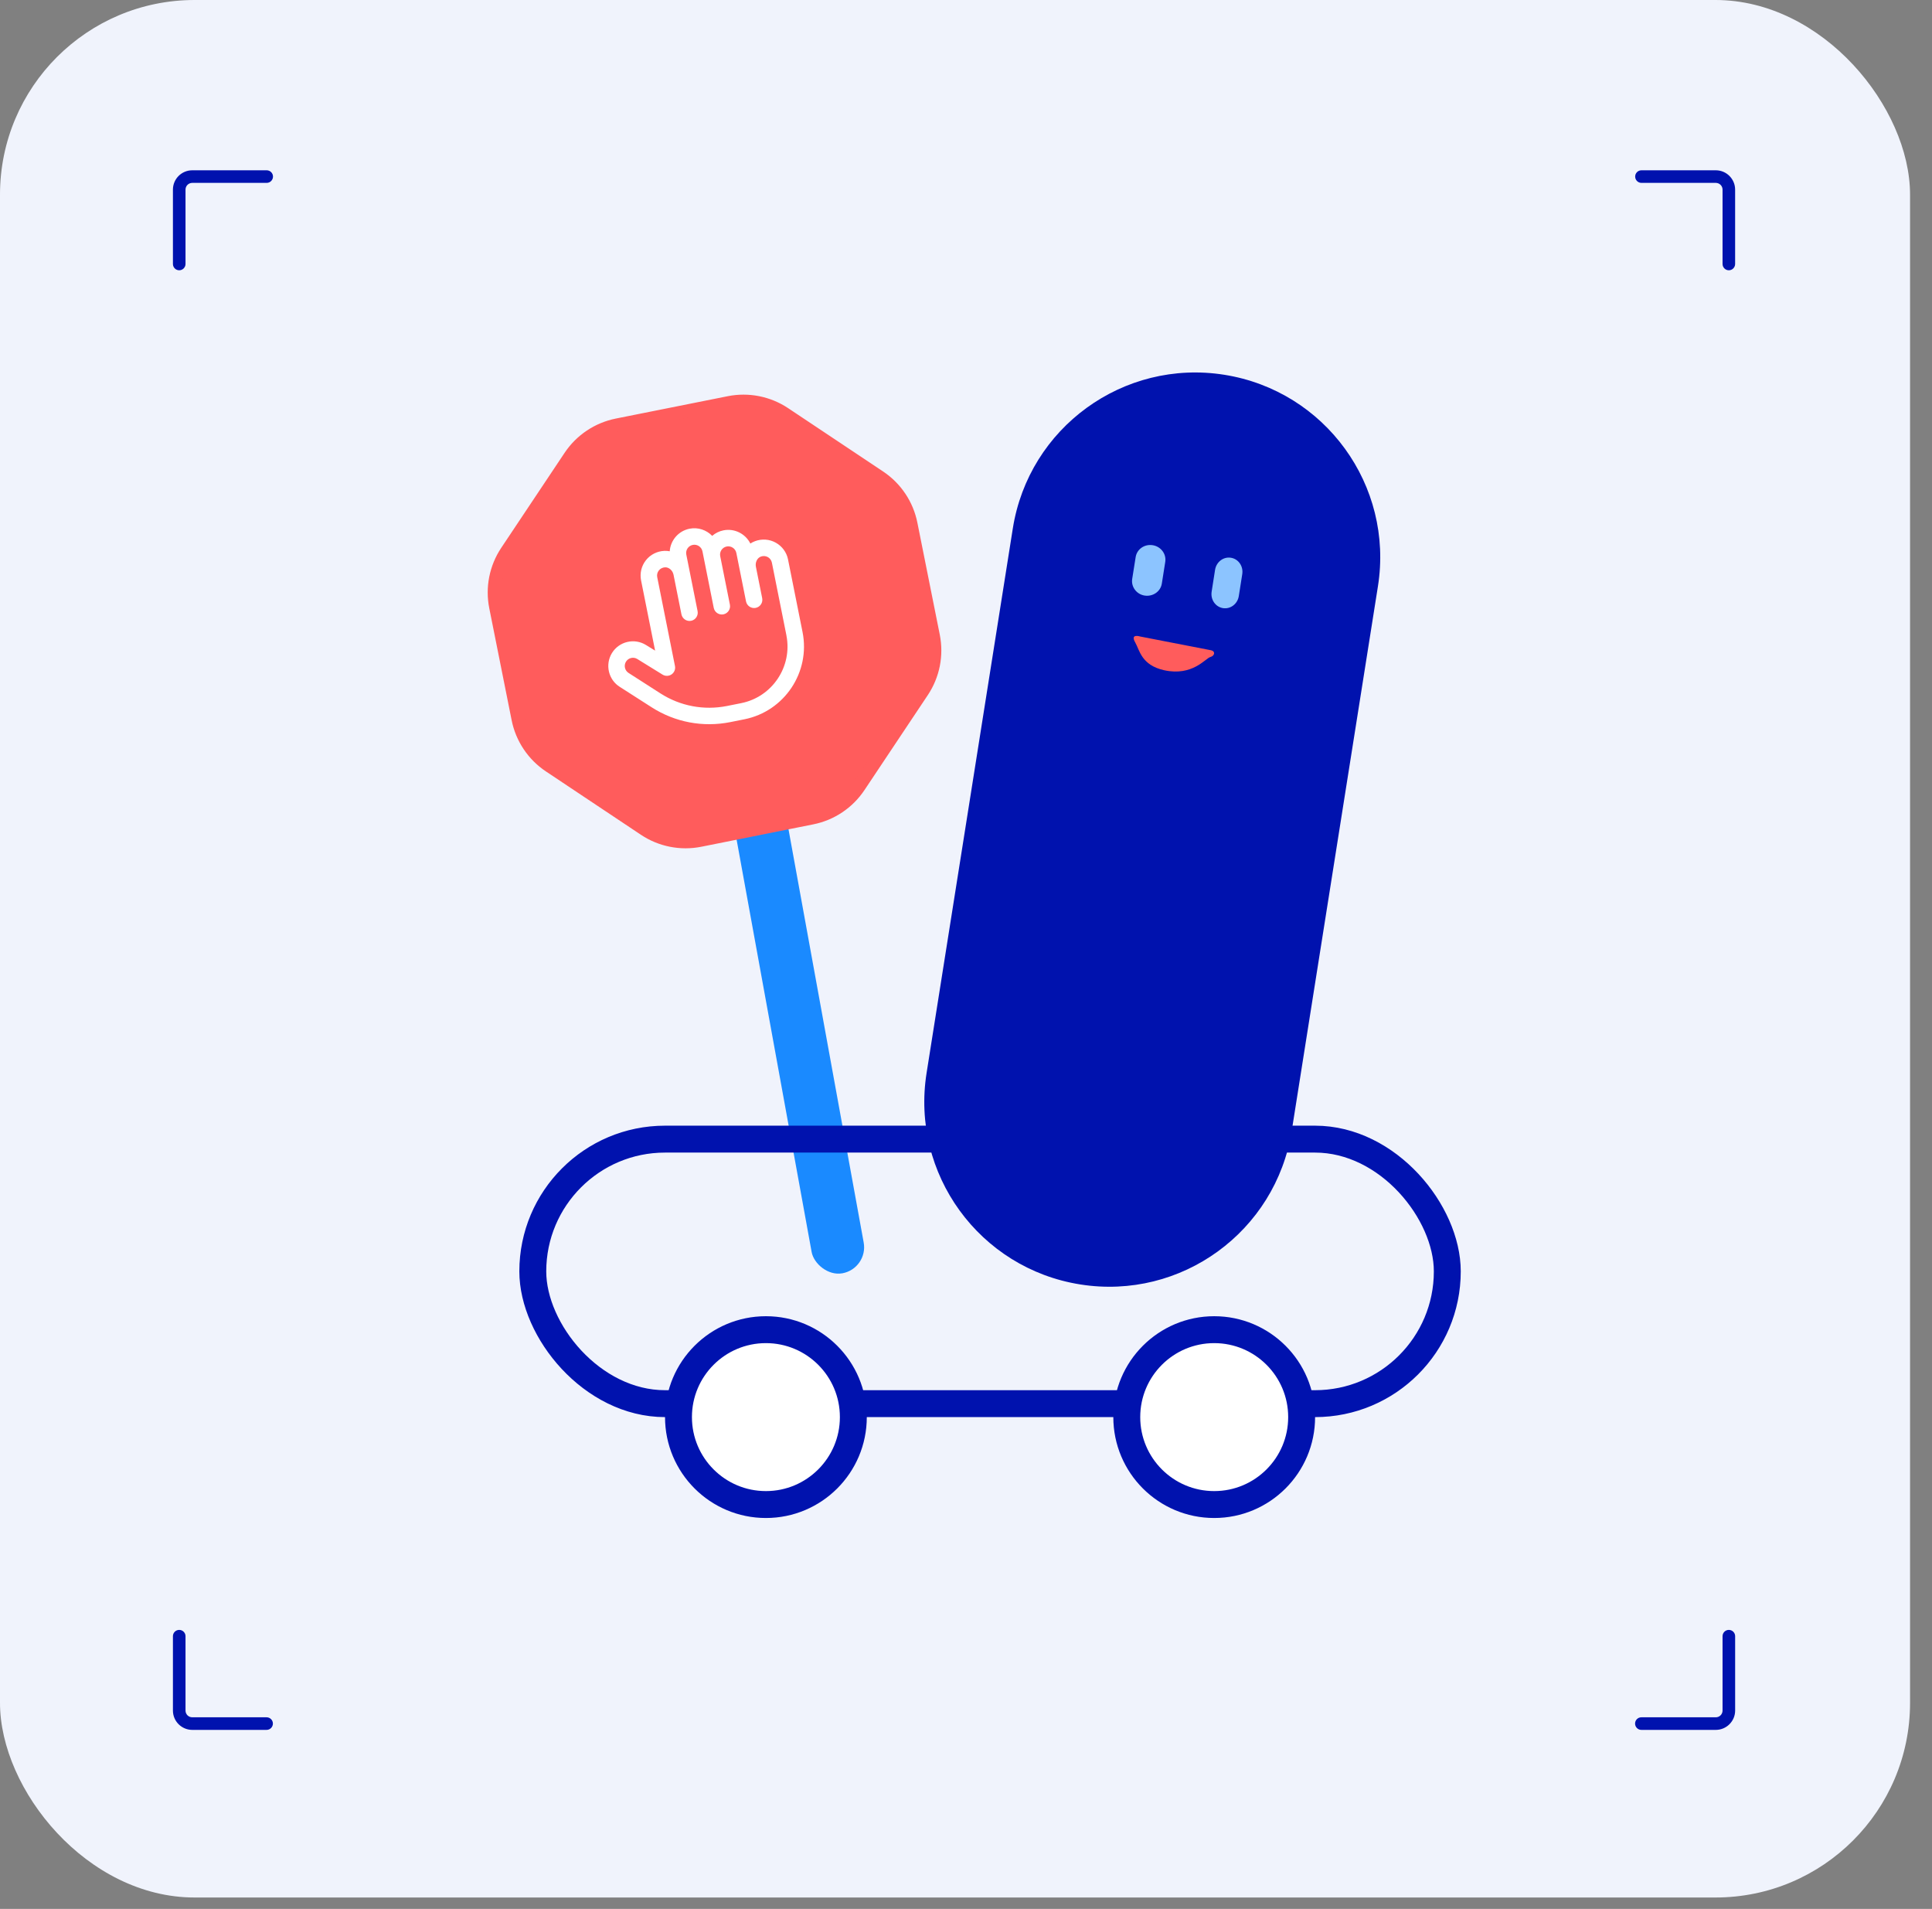 <svg width="83" height="82" viewBox="0 0 83 82" fill="none" xmlns="http://www.w3.org/2000/svg">
<rect x="0" y="0" width="83" height="82" fill="#808080" stroke="none"/>
<rect width="82.057" height="81.51" rx="8.36" fill="#F0F3FC"/>
<path d="M7.699 11.61C7.55 11.61 7.429 11.488 7.429 11.339V8.146C7.429 7.687 7.801 7.315 8.26 7.315H11.457C11.606 7.315 11.728 7.436 11.728 7.585C11.728 7.734 11.606 7.856 11.457 7.856H8.26C8.099 7.856 7.97 7.985 7.97 8.146V11.339C7.97 11.488 7.848 11.61 7.699 11.61Z" fill="#0012AE"/>
<path d="M74.272 11.61C74.123 11.61 74.002 11.488 74.002 11.339V8.146C74.002 7.985 73.872 7.856 73.712 7.856H70.518C70.369 7.856 70.248 7.734 70.248 7.585C70.248 7.436 70.369 7.315 70.518 7.315H73.712C74.17 7.315 74.542 7.687 74.542 8.146V11.339C74.542 11.488 74.421 11.61 74.272 11.61Z" fill="#0012AE"/>
<path d="M74.272 70.015C74.421 70.015 74.543 70.136 74.543 70.285L74.543 73.479C74.543 73.937 74.17 74.31 73.712 74.31L70.514 74.31C70.365 74.31 70.244 74.188 70.244 74.039C70.244 73.89 70.365 73.769 70.514 73.769L73.712 73.769C73.872 73.769 74.002 73.64 74.002 73.479L74.002 70.285C74.002 70.136 74.123 70.015 74.272 70.015Z" fill="#0012AE"/>
<path d="M7.699 70.015C7.848 70.015 7.97 70.136 7.97 70.285L7.97 73.479C7.97 73.64 8.099 73.769 8.26 73.769L11.453 73.769C11.602 73.769 11.724 73.89 11.724 74.039C11.724 74.188 11.602 74.31 11.453 74.31L8.26 74.31C7.801 74.31 7.429 73.937 7.429 73.479L7.429 70.285C7.429 70.136 7.55 70.015 7.699 70.015Z" fill="#0012AE"/>
<path d="M52.596 16.099C48.263 15.413 44.197 18.368 43.511 22.701L39.807 46.09C39.121 50.423 42.076 54.489 46.409 55.175C50.742 55.862 54.807 52.907 55.494 48.574L59.197 25.184C59.884 20.851 56.928 16.786 52.596 16.099Z" fill="#0012AE"/>
<path d="M52.882 23.959C53.206 24.011 53.421 24.326 53.368 24.664L53.22 25.603C53.168 25.942 52.863 26.175 52.539 26.123C52.215 26.07 52 25.756 52.053 25.417L52.2 24.478C52.253 24.14 52.558 23.906 52.882 23.959Z" fill="#8CC4FF"/>
<path d="M49.522 23.42C49.874 23.477 50.113 23.797 50.06 24.135L49.913 25.069C49.86 25.408 49.531 25.636 49.178 25.584C48.826 25.532 48.587 25.207 48.64 24.869L48.788 23.935C48.84 23.591 49.169 23.363 49.522 23.42Z" fill="#8CC4FF"/>
<path d="M52.053 27.938L48.983 27.342C48.983 27.342 48.54 27.199 48.769 27.595C48.959 27.928 49.031 28.572 50.013 28.791C51.233 29.058 51.786 28.281 51.995 28.224C52.205 28.167 52.205 27.966 52.038 27.938" fill="#FF5C5C"/>
<rect x="31.364" y="34.523" width="2.273" height="20.711" rx="1.136" transform="rotate(-10.313 31.364 34.523)" fill="#1A8AFF"/>
<path d="M30.073 36.092C29.249 36.256 28.392 36.087 27.693 35.62L23.612 32.899C22.913 32.433 22.427 31.707 22.262 30.883L21.301 26.073C21.136 25.248 21.306 24.392 21.772 23.693L24.494 19.612C24.96 18.913 25.686 18.427 26.51 18.262L31.32 17.301C32.144 17.136 33 17.306 33.7 17.772L37.781 20.493C38.48 20.96 38.966 21.685 39.13 22.51L40.092 27.319C40.257 28.144 40.087 29 39.62 29.7L36.899 33.78C36.433 34.48 35.708 34.965 34.883 35.13L30.073 36.092Z" fill="#FF5C5C" stroke="#FF5C5C" stroke-width="0.574" stroke-miterlimit="10" stroke-linecap="round" stroke-linejoin="round"/>
<path d="M33.328 23.312C33.056 23.16 32.731 23.137 32.436 23.247C32.364 23.274 32.298 23.308 32.236 23.349C32.028 22.931 31.558 22.686 31.079 22.782C30.894 22.819 30.729 22.903 30.596 23.019C30.352 22.767 29.99 22.639 29.622 22.712C29.143 22.808 28.804 23.215 28.772 23.681C28.699 23.667 28.624 23.66 28.548 23.663C28.234 23.675 27.942 23.821 27.749 24.066C27.556 24.311 27.48 24.626 27.541 24.932L28.144 27.949L27.75 27.706C27.253 27.399 26.599 27.553 26.292 28.049C25.984 28.547 26.138 29.202 26.63 29.508L27.993 30.381C29.001 31.027 30.202 31.253 31.375 31.019L31.98 30.898C33.701 30.554 34.822 28.874 34.478 27.152L33.854 24.031C33.793 23.726 33.601 23.464 33.328 23.312ZM33.784 27.292C34.051 28.631 33.18 29.938 31.841 30.205L31.236 30.326C30.244 30.524 29.227 30.333 28.375 29.787L27.008 28.91C26.842 28.807 26.79 28.589 26.893 28.422C26.996 28.257 27.213 28.206 27.378 28.308L28.464 28.979C28.584 29.053 28.737 29.049 28.852 28.969C28.968 28.889 29.025 28.747 28.997 28.609L28.235 24.794C28.214 24.692 28.239 24.587 28.304 24.505C28.37 24.422 28.465 24.375 28.574 24.37C28.74 24.364 28.899 24.506 28.936 24.692L29.275 26.389C29.314 26.581 29.5 26.705 29.692 26.667C29.883 26.629 30.007 26.442 29.969 26.251L29.484 23.823C29.446 23.631 29.57 23.445 29.761 23.407C29.953 23.368 30.139 23.493 30.178 23.684L30.663 26.112C30.701 26.303 30.888 26.428 31.079 26.39C31.27 26.351 31.395 26.165 31.357 25.973L30.941 23.892C30.902 23.701 31.027 23.514 31.218 23.476C31.409 23.438 31.596 23.562 31.634 23.754L32.05 25.835C32.089 26.026 32.275 26.151 32.467 26.112C32.658 26.074 32.782 25.888 32.744 25.696L32.474 24.346C32.437 24.159 32.529 23.968 32.685 23.91C32.786 23.872 32.893 23.879 32.986 23.93C33.076 23.98 33.14 24.068 33.161 24.17L33.785 27.292L33.784 27.292Z" fill="white"/>
<rect x="22.889" y="48.933" width="39.288" height="11.363" rx="5.681" stroke="#0012AE" stroke-width="1.156"/>
<circle cx="32.904" cy="60.874" r="3.756" fill="white" stroke="#0012AE" stroke-width="1.156"/>
<circle cx="52.163" cy="60.874" r="3.756" fill="white" stroke="#0012AE" stroke-width="1.156"/>
</svg>
